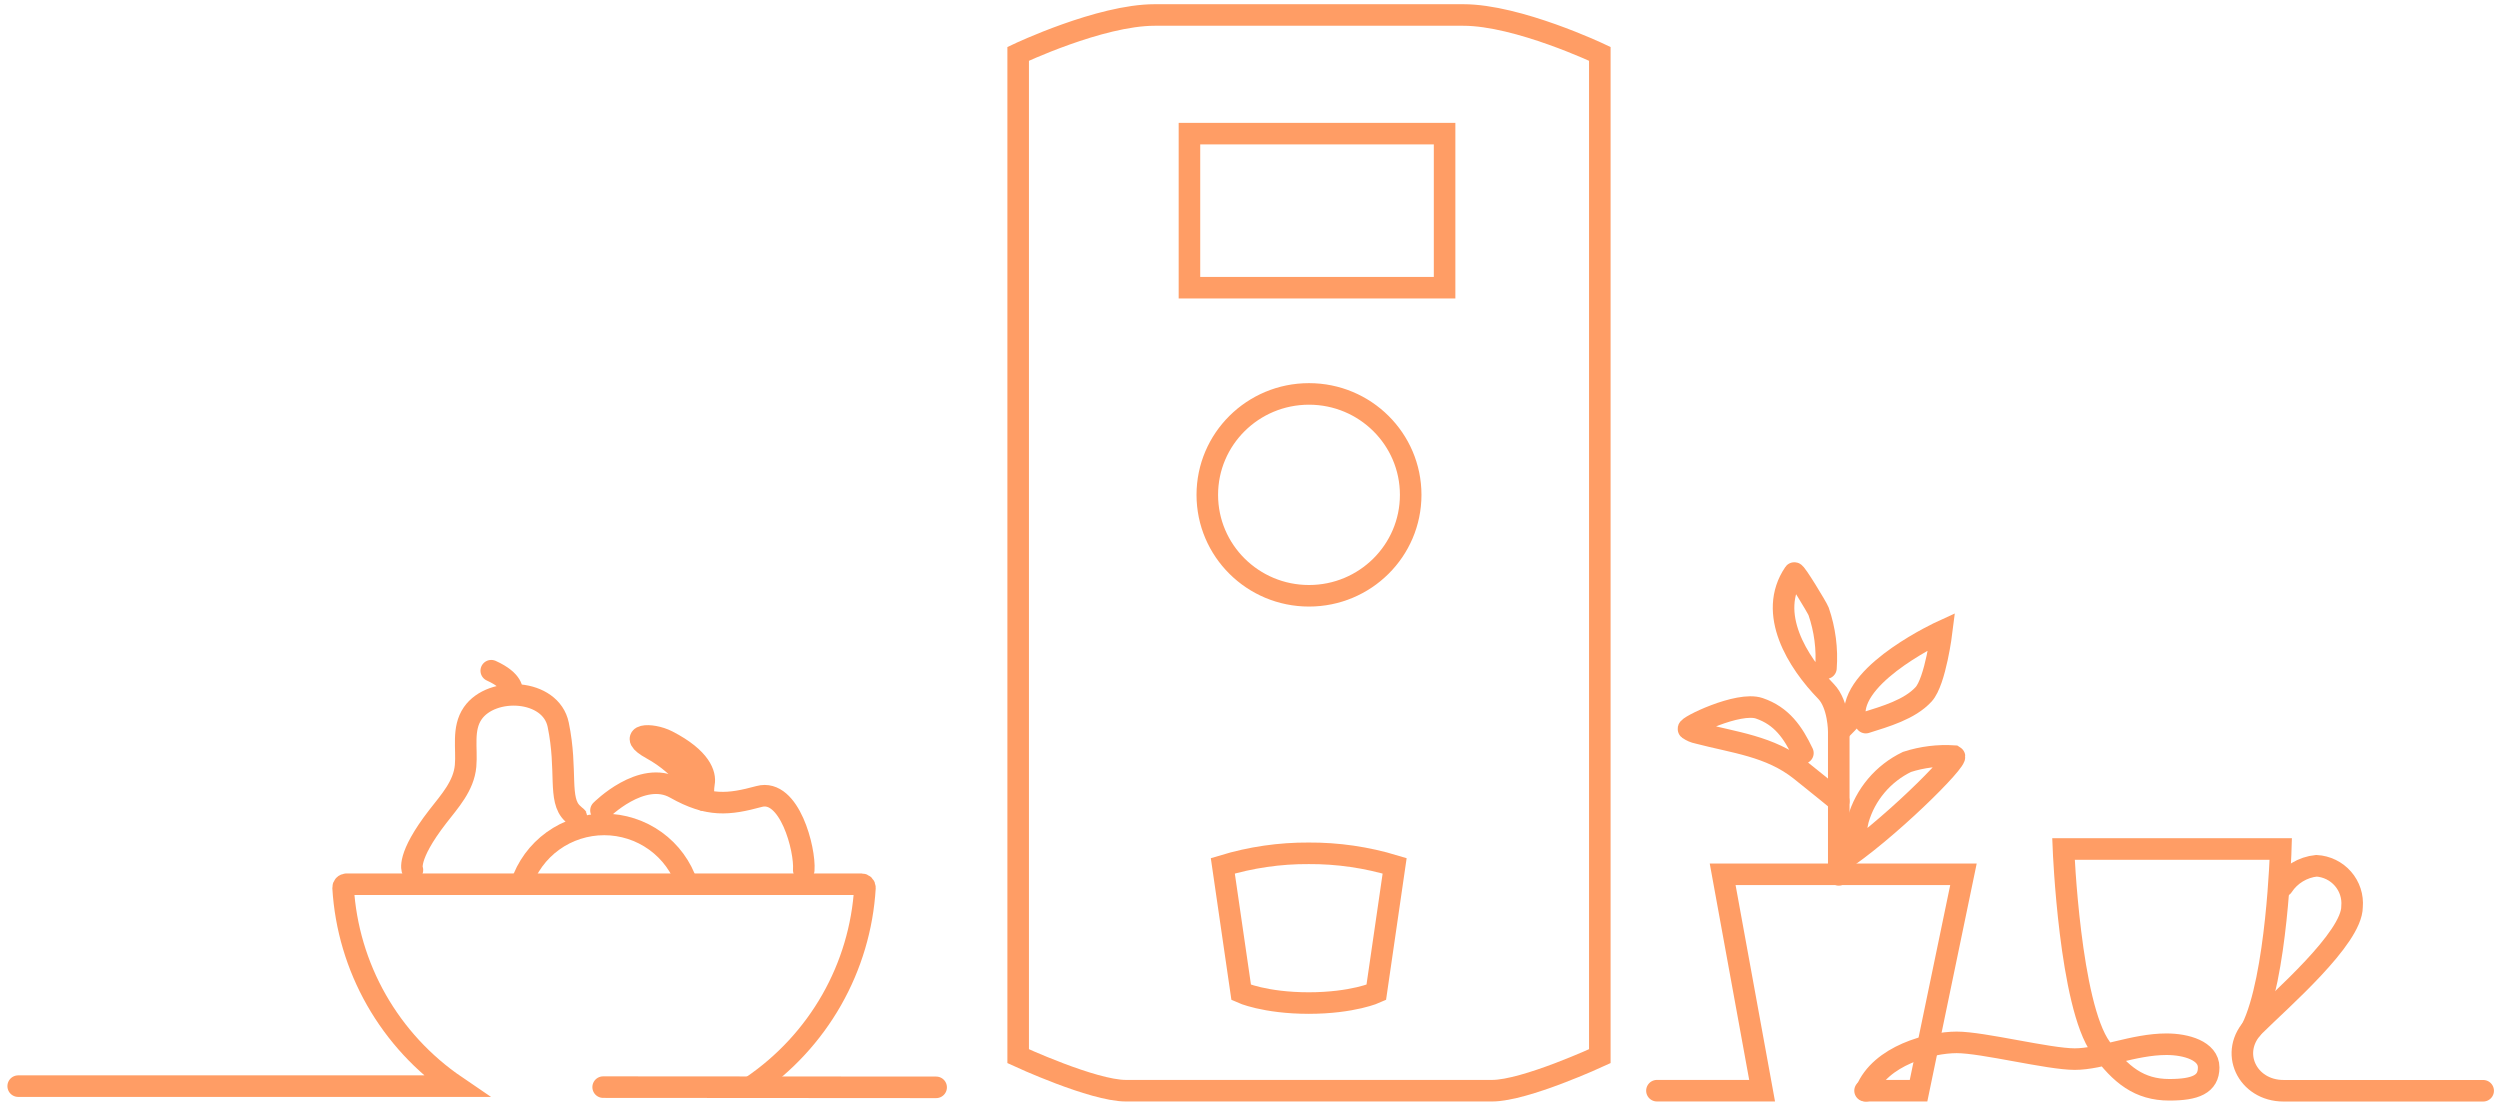 <svg width="232" height="103" viewBox="0 0 232 103" fill="none" xmlns="http://www.w3.org/2000/svg">
<path d="M230.438 101.222H211.911C208.533 101.222 206.795 97.598 209.229 95.183C211.663 92.767 218.27 87.073 218.27 84.139C218.311 83.674 218.258 83.204 218.113 82.759C217.969 82.314 217.735 81.902 217.427 81.548C217.119 81.194 216.743 80.905 216.32 80.698C215.897 80.491 215.437 80.371 214.966 80.344C214.335 80.409 213.727 80.613 213.186 80.941C212.644 81.269 212.183 81.712 211.837 82.24" stroke="#FF9D65" stroke-width="2" stroke-miterlimit="10" stroke-linecap="round"/>
<path d="M173.168 101.219C174.489 97.94 179.149 96.732 181.583 96.732C184.017 96.732 190.1 98.285 192.536 98.285C194.972 98.285 198.012 96.904 201.053 96.904C202.878 96.904 204.965 97.508 204.965 99.061C204.965 100.614 203.748 101.132 201.313 101.132C198.531 101.132 196.793 99.751 194.968 97.25C192.07 93.277 191.49 78.787 191.49 78.787H211.658C211.658 78.787 211.308 90.744 208.962 95.463" stroke="#FF9D65" stroke-width="2" stroke-miterlimit="10" stroke-linecap="round"/>
<path d="M121.508 1.391H135.797C140.863 1.391 148.463 4.998 148.463 4.998V98.013C148.463 98.013 141.538 101.217 138.464 101.217H104.485C101.41 101.217 94.486 98.013 94.486 98.013V4.998C94.486 4.998 102.086 1.391 107.152 1.391H121.442" stroke="#FF9D65" stroke-width="2" stroke-miterlimit="10" stroke-linecap="round"/>
<path d="M134.058 12.401H110.381V26.697H134.058V12.401Z" stroke="#FF9D65" stroke-width="2" stroke-miterlimit="10" stroke-linecap="round"/>
<path d="M121.475 55.289C126.687 55.289 130.912 51.095 130.912 45.922C130.912 40.749 126.687 36.556 121.475 36.556C116.262 36.556 112.037 40.749 112.037 45.922C112.037 51.095 116.262 55.289 121.475 55.289Z" stroke="#FF9D65" stroke-width="2" stroke-miterlimit="10" stroke-linecap="round"/>
<path d="M121.424 93.084C125.564 93.084 127.716 92.097 127.716 92.097L129.423 80.349C126.831 79.562 124.134 79.17 121.424 79.187H121.475C118.765 79.17 116.068 79.562 113.477 80.349L115.184 92.097C115.184 92.097 117.336 93.084 121.475 93.084" stroke="#FF9D65" stroke-width="2" stroke-miterlimit="10" stroke-linecap="round"/>
<path d="M153.763 101.216H163.524L159.862 81.133H182.21L178.041 101.216H173.077" stroke="#FF9D65" stroke-width="2" stroke-miterlimit="10" stroke-linecap="round"/>
<path d="M69.791 100.793C72.835 98.72 75.362 95.984 77.178 92.794C78.994 89.604 80.051 86.044 80.268 82.386C80.27 82.344 80.263 82.301 80.248 82.261C80.233 82.221 80.21 82.185 80.18 82.154C80.15 82.123 80.114 82.098 80.075 82.082C80.035 82.065 79.992 82.056 79.949 82.056H32.159C32.116 82.056 32.073 82.065 32.034 82.082C31.994 82.098 31.958 82.123 31.929 82.154C31.899 82.185 31.876 82.221 31.86 82.261C31.845 82.301 31.839 82.344 31.84 82.386C32.058 86.044 33.115 89.604 34.931 92.794C36.748 95.985 39.275 98.721 42.32 100.793H1.688" stroke="#FF9D65" stroke-width="2" stroke-miterlimit="10" stroke-linecap="round"/>
<path d="M38.273 80.737C38.273 80.737 37.684 79.57 40.626 75.775C41.722 74.36 43.037 72.942 43.206 71.077C43.353 69.455 42.877 67.631 43.871 66.191C45.632 63.644 51.114 63.901 51.803 67.26C52.685 71.542 51.765 74.211 53.127 75.483C53.85 76.161 53.466 75.78 53.466 75.78" stroke="#FF9D65" stroke-width="2" stroke-miterlimit="10" stroke-linecap="round"/>
<path d="M48.37 82.059C48.898 80.445 49.927 79.039 51.309 78.041C52.692 77.044 54.358 76.507 56.067 76.507C57.776 76.507 59.442 77.044 60.824 78.041C62.207 79.039 63.236 80.445 63.764 82.059" stroke="#FF9D65" stroke-width="2" stroke-miterlimit="10" stroke-linecap="round"/>
<path d="M55.77 75.209C55.77 75.209 59.556 71.386 62.664 73.143C65.773 74.9 67.625 74.677 70.449 73.913C73.273 73.149 74.73 78.841 74.588 80.739" stroke="#FF9D65" stroke-width="2" stroke-miterlimit="10" stroke-linecap="round"/>
<path d="M64.155 72.676C63.169 71.372 61.916 70.29 60.479 69.5C58.056 68.165 60.382 67.964 61.949 68.77C65.063 70.374 65.481 71.91 65.333 72.676C65.248 73.203 65.248 73.741 65.333 74.269" stroke="#FF9D65" stroke-width="2" stroke-miterlimit="10" stroke-linecap="round"/>
<path d="M47.509 64.15C47.509 64.15 47.701 63.196 45.588 62.242" stroke="#FF9D65" stroke-width="2" stroke-miterlimit="10" stroke-linecap="round"/>
<path d="M55.972 100.885L86.874 100.905" stroke="#FF9D65" stroke-width="2" stroke-linecap="round" stroke-linejoin="round"/>
<path d="M170.637 81.186V67.887C170.637 67.887 170.637 65.376 169.451 64.159C166.841 61.481 163.95 56.928 166.506 53.179C166.604 53.035 168.621 56.36 168.767 56.734C169.35 58.427 169.582 60.22 169.449 62.004" stroke="#FF9D65" stroke-width="2" stroke-miterlimit="10" stroke-linecap="round"/>
<path d="M170.636 67.887C170.636 67.887 172.118 66.474 172.118 66.18C172.118 62.292 180.191 58.588 180.191 58.588C180.191 58.588 179.618 63.223 178.51 64.434C177.216 65.849 174.933 66.492 173.143 67.059" stroke="#FF9D65" stroke-width="2" stroke-miterlimit="10" stroke-linecap="round"/>
<path d="M170.636 74.349C170.636 74.349 168.56 72.652 167.078 71.475C164.256 69.234 160.928 68.913 157.557 68.025C157.247 67.964 156.954 67.838 156.695 67.657C156.45 67.462 161.319 65.066 163.262 65.731C165.349 66.442 166.4 67.971 167.309 69.885" stroke="#FF9D65" stroke-width="2" stroke-miterlimit="10" stroke-linecap="round"/>
<path d="M170.636 80.065C175.014 77.233 181.859 70.439 181.355 70.167C179.872 70.067 178.383 70.25 176.969 70.706C175.874 71.234 174.904 71.985 174.122 72.911C173.34 73.837 172.764 74.916 172.432 76.078C172.354 76.51 172.249 76.938 172.119 77.358" stroke="#FF9D65" stroke-width="2" stroke-miterlimit="10" stroke-linecap="round"/>
</svg>
